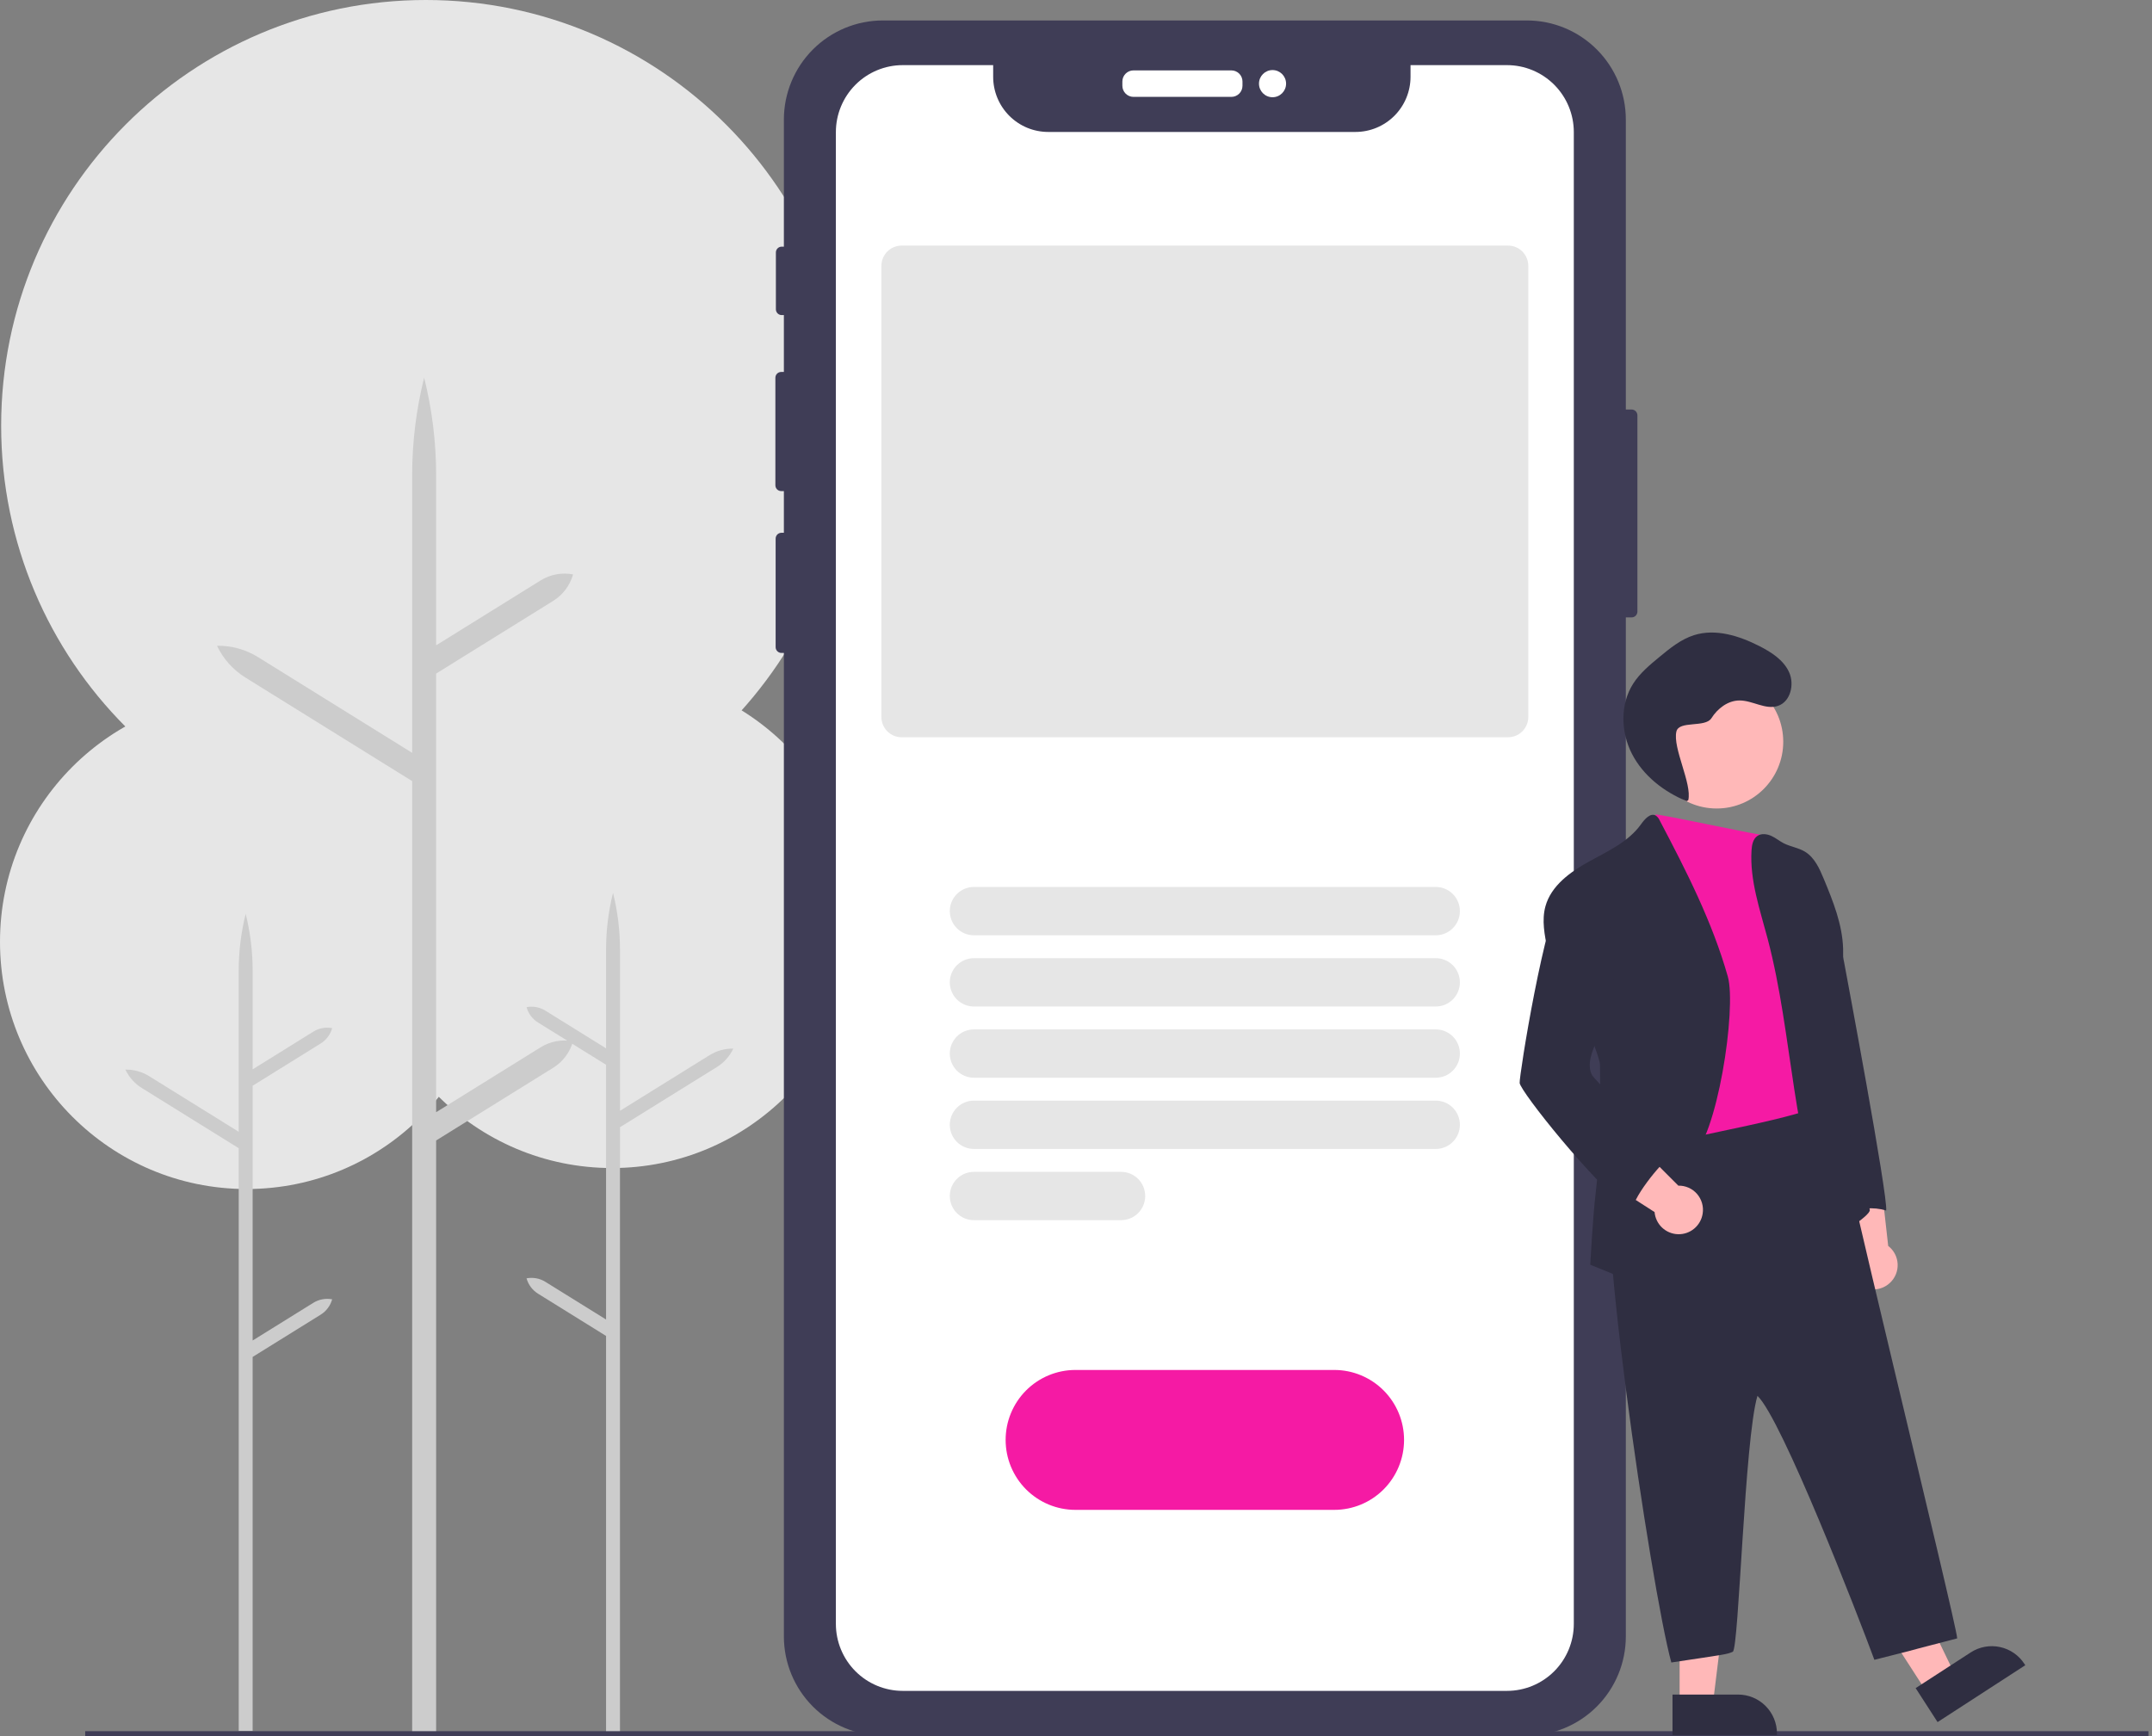 <svg width="347" height="280" viewBox="0 0 347 280" fill="none" xmlns="http://www.w3.org/2000/svg">
<rect x="0" y="0" width="347" height="280" fill="#808080" stroke="none"/>
<g clip-path="url(#clip0)">
<rect width="346.423" height="280" />
<path d="M98.687 188.365C120.654 188.365 138.461 170.513 138.461 148.492C138.461 126.472 120.654 108.62 98.687 108.62C76.719 108.62 58.912 126.472 58.912 148.492C58.912 170.513 76.719 188.365 98.687 188.365Z" fill="#E6E6E6"/>
<path d="M87.94 206.716L97.724 212.794V171.711L86.758 164.899C85.851 164.336 85.189 163.452 84.901 162.422C85.949 162.221 87.034 162.422 87.94 162.986L97.725 169.063V153.133C97.725 150.051 98.102 146.981 98.847 143.991C99.593 146.981 99.97 150.051 99.97 153.133V179.135L114.404 170.168C115.557 169.452 116.89 169.084 118.246 169.106C117.662 170.333 116.739 171.366 115.587 172.082L99.97 181.783V279.761H97.724V215.442L86.758 208.63C85.851 208.067 85.189 207.183 84.901 206.153C85.949 205.952 87.034 206.153 87.94 206.716Z" fill="#CCCCCC"/>
<path d="M39.775 191.75C61.742 191.75 79.55 173.899 79.55 151.878C79.55 129.857 61.742 112.006 39.775 112.006C17.808 112.006 0 129.857 0 151.878C0 173.899 17.808 191.75 39.775 191.75Z" fill="#E6E6E6"/>
<path d="M50.521 210.102L40.737 216.18V175.097L51.704 168.284C52.611 167.721 53.273 166.837 53.56 165.807C52.513 165.607 51.428 165.808 50.521 166.371L40.737 172.449V156.518C40.737 153.436 40.36 150.366 39.614 147.376C38.869 150.366 38.492 153.436 38.492 156.518V182.52L24.058 173.554C22.905 172.838 21.571 172.469 20.216 172.491C20.799 173.718 21.722 174.751 22.875 175.467L38.492 185.168V279.155H40.737V218.828L51.704 212.015C52.611 211.452 53.273 210.568 53.56 209.538C52.513 209.338 51.428 209.539 50.521 210.102Z" fill="#CCCCCC"/>
<path d="M68.668 137.3C106.49 137.3 137.15 106.564 137.15 68.65C137.15 30.736 106.49 0 68.668 0C30.846 0 0.186 30.736 0.186 68.65C0.186 106.564 30.846 137.3 68.668 137.3Z" fill="#E6E6E6"/>
<path d="M87.17 168.897L70.325 179.361V108.627L89.207 96.898C90.768 95.928 91.909 94.406 92.403 92.633L92.403 92.633H92.403C90.599 92.287 88.731 92.634 87.17 93.604L70.325 104.068V76.639C70.325 71.333 69.676 66.047 68.392 60.899C67.108 66.047 66.459 71.333 66.459 76.639V121.408L41.607 105.97C39.622 104.737 37.326 104.102 34.992 104.141C35.997 106.253 37.586 108.032 39.57 109.264L66.459 125.967V279.305H70.325V183.92L89.207 172.191C90.768 171.221 91.909 169.699 92.403 167.926L92.403 167.926H92.403C90.599 167.581 88.731 167.927 87.17 168.897Z" fill="#CCCCCC"/>
<path d="M346.423 279.18H13.74V280H346.423V279.18Z" fill="#3F3D56"/>
<path d="M263.087 66.041H262.158V19.294C262.158 15.052 260.477 10.984 257.485 7.985C254.493 4.985 250.435 3.3 246.203 3.3H142.351C138.12 3.3 134.062 4.985 131.07 7.985C128.078 10.984 126.397 15.052 126.397 19.294V39.776H126.045C125.796 39.776 125.558 39.874 125.382 40.051C125.206 40.227 125.108 40.466 125.108 40.715V49.875C125.108 50.124 125.206 50.363 125.382 50.539C125.558 50.715 125.796 50.814 126.045 50.814H126.397V59.982H125.963C125.84 59.982 125.718 60.007 125.604 60.054C125.491 60.101 125.387 60.17 125.3 60.258C125.213 60.345 125.144 60.448 125.097 60.562C125.05 60.676 125.026 60.798 125.026 60.922V78.257C125.026 78.506 125.124 78.745 125.3 78.921C125.476 79.097 125.714 79.196 125.963 79.196H126.397V85.92H126.004C125.881 85.92 125.759 85.944 125.645 85.991C125.531 86.038 125.428 86.108 125.341 86.195C125.254 86.282 125.185 86.385 125.138 86.499C125.091 86.613 125.067 86.736 125.067 86.859V104.358C125.067 104.608 125.165 104.846 125.341 105.023C125.517 105.199 125.755 105.298 126.004 105.298H126.397V263.896C126.397 268.138 128.078 272.206 131.07 275.205C134.062 278.205 138.12 279.89 142.351 279.89H246.203C250.435 279.89 254.493 278.205 257.485 275.205C260.477 272.206 262.158 268.138 262.158 263.896V99.567H263.087C263.336 99.567 263.574 99.468 263.75 99.292C263.926 99.116 264.024 98.877 264.024 98.628V66.98C264.024 66.731 263.926 66.492 263.75 66.316C263.574 66.14 263.336 66.041 263.087 66.041Z" fill="#3F3D56"/>
<path d="M198.556 15.623H182.765C182.291 15.622 181.836 15.433 181.501 15.097C181.166 14.761 180.977 14.305 180.976 13.83V13.145C180.977 12.67 181.166 12.214 181.501 11.878C181.836 11.542 182.291 11.353 182.765 11.353H198.556C199.03 11.353 199.484 11.542 199.82 11.878C200.155 12.214 200.343 12.67 200.344 13.145V13.83C200.343 14.305 200.155 14.761 199.82 15.097C199.484 15.433 199.03 15.622 198.556 15.623Z" fill="white"/>
<path d="M205.189 15.68C206.396 15.68 207.374 14.699 207.374 13.49C207.374 12.28 206.396 11.299 205.189 11.299C203.982 11.299 203.004 12.28 203.004 13.49C203.004 14.699 203.982 15.68 205.189 15.68Z" fill="white"/>
<path d="M242.991 10.503H227.442V12.378C227.442 14.739 226.506 17.003 224.841 18.672C223.175 20.342 220.917 21.279 218.562 21.279H169.023C167.858 21.28 166.704 21.05 165.627 20.604C164.55 20.157 163.571 19.502 162.746 18.676C161.922 17.851 161.267 16.87 160.821 15.791C160.374 14.711 160.144 13.555 160.144 12.386V10.503H145.564C142.704 10.503 139.962 11.642 137.939 13.669C135.917 15.696 134.781 18.445 134.781 21.312V261.874C134.781 264.74 135.917 267.49 137.939 269.517C139.962 271.544 142.704 272.683 145.564 272.683H242.991C245.85 272.683 248.591 271.544 250.613 269.518C252.634 267.492 253.77 264.743 253.77 261.878V21.312C253.77 19.893 253.492 18.488 252.951 17.177C252.41 15.866 251.616 14.675 250.616 13.671C249.615 12.667 248.427 11.871 247.12 11.327C245.812 10.784 244.411 10.504 242.995 10.503H242.991Z" fill="white"/>
<path d="M215.145 243.492H173.406C170.422 243.492 167.559 242.303 165.449 240.188C163.339 238.072 162.153 235.203 162.153 232.211C162.153 229.219 163.339 226.35 165.449 224.234C167.559 222.119 170.422 220.93 173.406 220.93H215.145C218.13 220.93 220.992 222.119 223.102 224.234C225.213 226.35 226.398 229.219 226.398 232.211C226.398 235.203 225.213 238.072 223.102 240.188C220.992 242.303 218.13 243.492 215.145 243.492Z" fill="#F51AA4"/>
<path d="M231.513 150.831H157.038C156.007 150.831 155.018 150.42 154.289 149.689C153.56 148.958 153.15 147.967 153.15 146.934C153.15 145.9 153.56 144.909 154.289 144.178C155.018 143.447 156.007 143.037 157.038 143.037H231.513C232.544 143.037 233.533 143.447 234.262 144.178C234.991 144.909 235.401 145.9 235.401 146.934C235.401 147.967 234.991 148.958 234.262 149.689C233.533 150.42 232.544 150.831 231.513 150.831Z" fill="#E6E6E6"/>
<path d="M231.513 162.316H157.038C156.007 162.316 155.018 161.906 154.289 161.175C153.56 160.444 153.15 159.453 153.15 158.42C153.15 157.386 153.56 156.395 154.289 155.664C155.018 154.933 156.007 154.523 157.038 154.523H231.513C232.544 154.523 233.533 154.933 234.262 155.664C234.991 156.395 235.401 157.386 235.401 158.42C235.401 159.453 234.991 160.444 234.262 161.175C233.533 161.906 232.544 162.316 231.513 162.316Z" fill="#E6E6E6"/>
<path d="M231.513 173.802H157.038C156.007 173.802 155.018 173.392 154.289 172.661C153.56 171.93 153.15 170.939 153.15 169.905C153.15 168.872 153.56 167.881 154.289 167.15C155.018 166.419 156.007 166.008 157.038 166.008H231.513C232.544 166.008 233.533 166.419 234.262 167.15C234.991 167.881 235.401 168.872 235.401 169.905C235.401 170.939 234.991 171.93 234.262 172.661C233.533 173.392 232.544 173.802 231.513 173.802Z" fill="#E6E6E6"/>
<path d="M231.513 185.288H157.038C156.007 185.288 155.018 184.877 154.289 184.147C153.56 183.416 153.15 182.425 153.15 181.391C153.15 180.358 153.56 179.366 154.289 178.636C155.018 177.905 156.007 177.494 157.038 177.494H231.513C232.544 177.494 233.533 177.905 234.262 178.636C234.991 179.366 235.401 180.358 235.401 181.391C235.401 182.425 234.991 183.416 234.262 184.147C233.533 184.877 232.544 185.288 231.513 185.288Z" fill="#E6E6E6"/>
<path d="M180.772 196.774H157.038C156.007 196.774 155.018 196.363 154.289 195.632C153.56 194.902 153.15 193.91 153.15 192.877C153.15 191.843 153.56 190.852 154.289 190.121C155.018 189.39 156.007 188.98 157.038 188.98H180.772C181.803 188.98 182.792 189.39 183.521 190.121C184.25 190.852 184.659 191.843 184.659 192.877C184.659 193.91 184.25 194.902 183.521 195.632C182.792 196.363 181.803 196.774 180.772 196.774H180.772Z" fill="#E6E6E6"/>
<path d="M243.17 118.896H145.381C144.517 118.895 143.688 118.55 143.077 117.937C142.466 117.325 142.122 116.494 142.121 115.627V42.872C142.122 42.006 142.466 41.175 143.077 40.562C143.688 39.949 144.517 39.605 145.381 39.604H243.17C244.034 39.605 244.863 39.949 245.474 40.562C246.085 41.175 246.429 42.006 246.43 42.872V115.627C246.429 116.494 246.085 117.325 245.474 117.937C244.863 118.55 244.034 118.895 243.17 118.896Z" fill="#E6E6E6"/>
<g opacity="0.1">
<path opacity="0.1" d="M260.49 98.127C260.49 97.564 260.49 96.998 260.49 96.429C260.468 96.868 260.468 97.307 260.49 97.746C260.486 97.873 260.49 98 260.49 98.127Z" fill="black"/>
</g>
<path d="M276.803 130.384C282.733 130.384 287.54 125.565 287.54 119.62C287.54 113.676 282.733 108.857 276.803 108.857C270.873 108.857 266.066 113.676 266.066 119.62C266.066 125.565 270.873 130.384 276.803 130.384Z" fill="#FFB8B8"/>
<path d="M304.728 206.898C305.147 206.514 305.477 206.042 305.694 205.515C305.912 204.989 306.011 204.422 305.986 203.853C305.961 203.284 305.812 202.727 305.549 202.222C305.286 201.717 304.916 201.276 304.464 200.93L303.001 187.894L294.847 190.125L298.817 201.858C298.287 202.657 298.068 203.622 298.202 204.572C298.335 205.522 298.811 206.389 299.539 207.01C300.268 207.632 301.199 207.963 302.155 207.943C303.111 207.922 304.027 207.55 304.728 206.898V206.898Z" fill="#FFB8B8"/>
<path d="M310.685 272.902L315.186 269.985L306.1 251.196L299.458 255.503L310.685 272.902Z" fill="#FFB8B8"/>
<path d="M326.567 268.546L312.424 277.717L308.889 272.239L317.773 266.479C318.463 266.031 319.235 265.724 320.044 265.575C320.854 265.426 321.684 265.439 322.488 265.612C323.293 265.785 324.055 266.115 324.733 266.583C325.41 267.051 325.988 267.649 326.435 268.341L326.567 268.546Z" fill="#2F2E41"/>
<path d="M270.832 274.812H276.192L278.742 254.089H270.832V274.812Z" fill="#FFB8B8"/>
<path d="M286.528 279.801H269.684V273.277H280.263C281.925 273.277 283.518 273.938 284.693 275.116C285.868 276.294 286.528 277.891 286.528 279.557V279.801V279.801Z" fill="#2F2E41"/>
<path d="M292.342 140.992C291.629 143.318 294.156 145.851 294.971 148.137C295.787 150.424 296.884 152.624 297.325 155.017C297.627 156.662 304.464 193.002 304.135 195.215C302.031 194.583 299.764 194.791 297.809 195.796C296.444 193.392 295.623 190.715 295.406 187.956C295.323 186.321 295.339 184.681 295.452 183.047C295.664 178.425 293.665 173.795 293.599 169.169C293.619 167.565 293.493 165.963 293.221 164.383C293.002 163.296 293.022 161.262 292.786 160.179C292.412 158.457 294.023 157.663 293.933 155.898L293.443 146.26C293.34 144.571 291.649 142.501 292.342 140.992Z" fill="#2F2E41"/>
<path d="M268.101 181.43C266.378 184.125 262.751 184.708 260.213 186.638C256.336 189.605 266.227 256.262 269.493 268.104C278.109 266.808 278.411 266.813 279.401 266.377C280.392 265.94 281.288 232.083 283.382 225.104C287.3 228.806 299.632 260.62 302.234 267.672C312.574 265.081 302.234 267.672 315.589 264.217C315.477 261.773 295.854 182.125 295.139 175.85C286.161 177.643 277.054 179.642 268.101 181.43Z" fill="#2F2E41"/>
<path d="M266.94 131.377C265.875 134.538 267.324 146.835 267.43 149.6C267.583 152.11 267.583 154.627 267.43 157.137C267.062 161.485 265.773 165.862 266.638 170.136C267.205 172.964 268.213 175.593 268.448 178.471C268.607 180.465 268.558 182.492 269.187 184.384C271.508 183.386 292.084 179.959 293.595 177.966C292.561 172.957 293.562 167.786 292.876 162.718C292.478 159.796 291.493 156.985 291.029 154.077C290.456 150.487 290.698 146.765 289.653 143.278C289.074 141.513 288.339 139.804 287.455 138.17C286.556 136.312 285.429 134.786 285.043 134.787C284.065 134.84 267.002 131.095 266.94 131.377Z" fill="#F51AA4"/>
<path d="M263.001 206.628C263.001 206.628 266.568 199.492 266.747 195.411C266.81 193.945 270.815 188.113 272.619 186.79C276.896 183.649 280.049 162.598 278.603 157.49C276.103 148.659 271.893 140.427 267.619 132.311C267.492 132.008 267.286 131.745 267.023 131.55C266.154 131.008 265.212 132.075 264.619 132.909C262.606 135.737 259.291 137.25 256.254 138.921C253.217 140.593 250.111 142.82 249.192 146.167C248.576 148.413 249.056 150.796 249.524 153.073C249.991 155.349 251.626 157.157 252.863 159.075C254.296 161.191 258.02 170.577 257.991 171.691C258.064 178.577 258.134 185.487 257.302 192.327C256.834 196.192 256.423 203.959 256.423 203.959L263.001 206.628Z" fill="#2F2E41"/>
<path d="M295.399 199.25C288.831 184.264 289.199 167.211 285.025 151.391C283.785 146.695 282.128 141.976 282.426 137.127C282.479 136.259 282.661 135.285 283.384 134.8C284.027 134.368 284.902 134.484 285.609 134.8C286.315 135.116 286.918 135.631 287.598 135.983C288.695 136.545 289.972 136.705 291.026 137.339C292.591 138.283 293.39 140.078 294.089 141.766C295.585 145.372 297.073 149.078 297.193 152.986C297.445 160.577 294.086 167.872 295.837 175.254C296.214 176.71 296.666 178.145 297.189 179.554C298.944 184.646 300.384 189.842 301.499 195.112C301.695 196.012 295.674 199.881 295.399 199.25Z" fill="#2F2E41"/>
<path d="M274.549 195.704C274.637 195.141 274.6 194.566 274.442 194.019C274.284 193.472 274.009 192.966 273.635 192.537C273.261 192.108 272.798 191.767 272.278 191.537C271.758 191.307 271.194 191.194 270.626 191.207L261.364 181.938L256.384 188.784L266.792 195.466C266.876 196.421 267.306 197.312 268.001 197.971C268.697 198.629 269.609 199.009 270.565 199.038C271.521 199.068 272.455 198.745 273.189 198.13C273.923 197.515 274.407 196.652 274.549 195.704Z" fill="#FFB8B8"/>
<path d="M245.038 174.656C245.191 176.048 256.859 190.734 263.2 195.527C262.832 193.636 267.802 187.468 269.41 186.504C265.391 182.704 256.996 173.891 256.718 173.409C255.81 171.651 256.718 169.551 257.511 167.733C260.007 161.953 261.184 155.396 259.583 149.304C258.979 147.017 257.925 144.728 256.006 143.322C255.167 142.71 254.033 142.291 253.101 142.757C252.711 142.982 252.372 143.286 252.107 143.651C249.133 147.277 244.925 173.622 245.038 174.656Z" fill="#2F2E41"/>
<path d="M272.227 129.039C272.853 126.372 269.685 120.635 270.311 117.969C270.736 116.163 274.972 117.39 275.96 115.822C276.949 114.254 278.604 112.983 280.455 112.962C282.582 112.938 284.675 114.52 286.69 113.836C288.727 113.145 289.378 110.348 288.478 108.39C287.577 106.432 285.637 105.185 283.72 104.207C280.455 102.542 276.654 101.327 273.16 102.428C271.048 103.094 269.282 104.537 267.573 105.948C266.015 107.234 264.431 108.55 263.342 110.253C261.209 113.59 261.338 118.086 263.161 121.603C264.984 125.12 268.306 127.701 271.966 129.199" fill="#2F2E41"/>
</g>
<defs>
<clipPath id="clip0">
<rect width="346.423" height="280" fill="white"/>
</clipPath>
</defs>
</svg>
